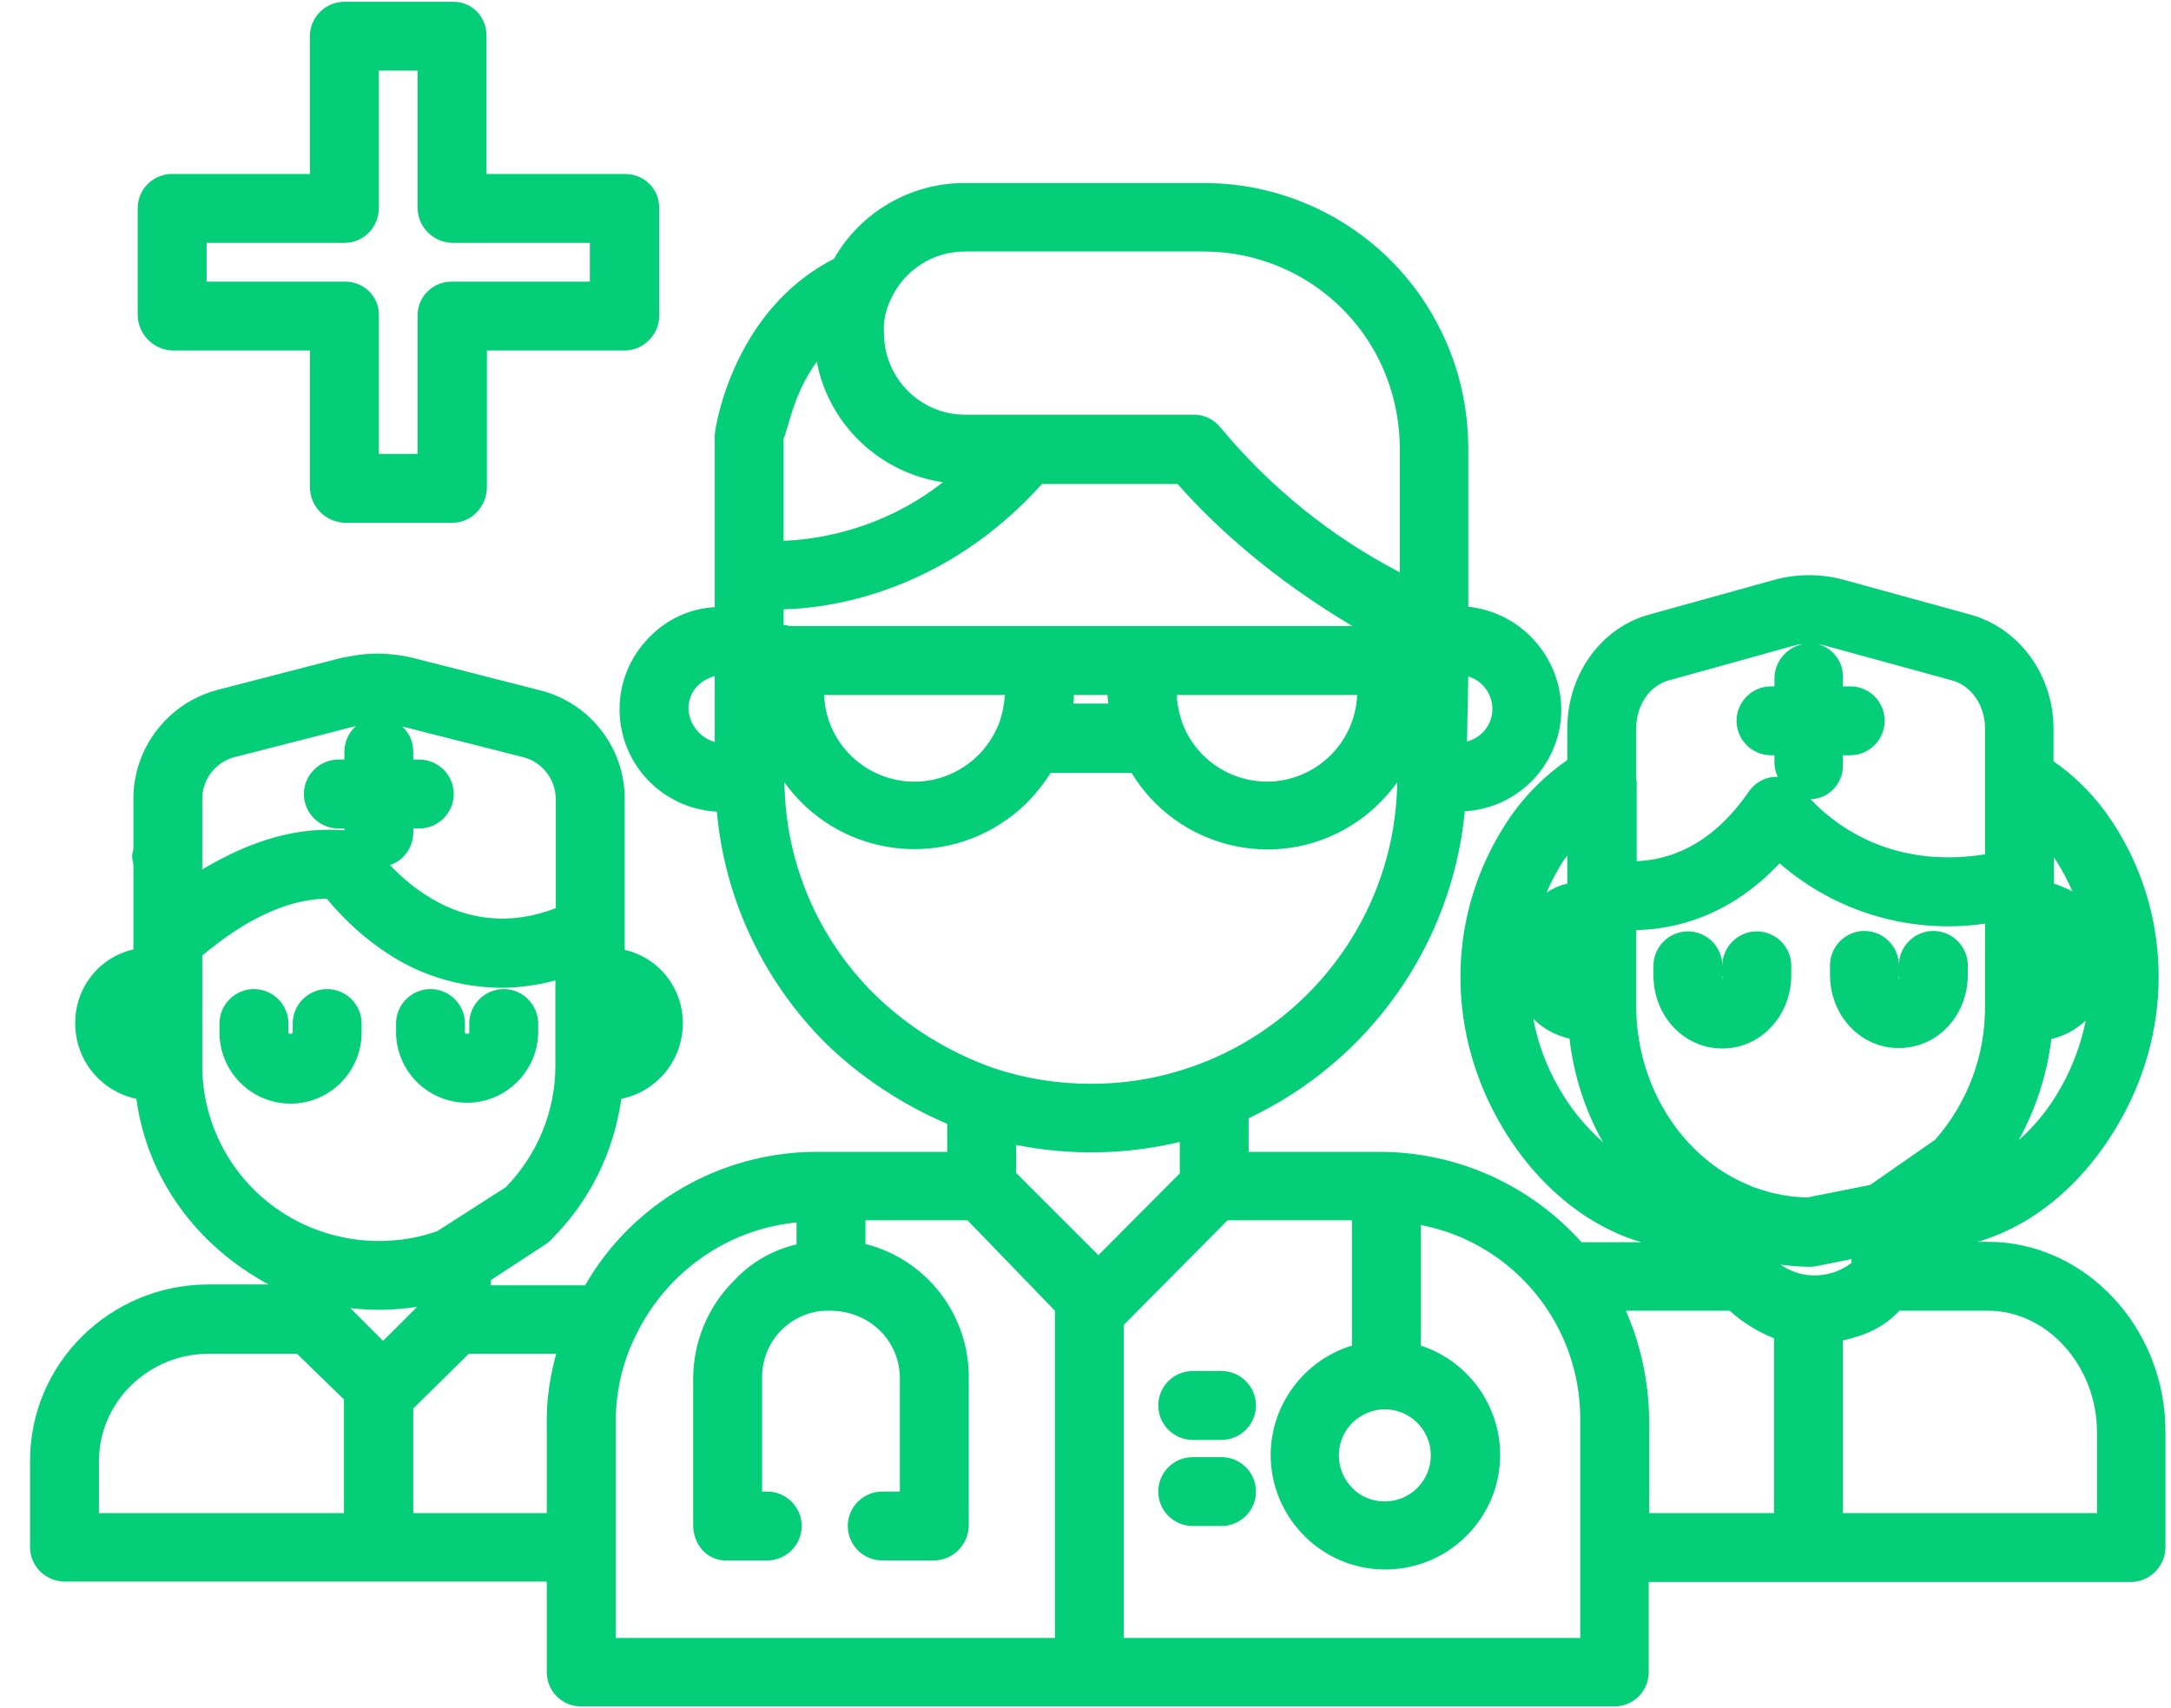 <svg width="61" height="48" viewBox="0 0 61 48" fill="none" xmlns="http://www.w3.org/2000/svg">
<path d="M55.859 34.895H55.569C57.226 34.411 58.642 33.153 59.585 31.471C61.086 28.809 61.001 25.603 59.355 23.099C58.92 22.433 58.351 21.84 57.698 21.393V20.473C57.698 18.961 56.73 17.642 55.351 17.267L51.83 16.299C51.176 16.117 50.487 16.117 49.834 16.299L46.349 17.267C44.994 17.63 44.038 18.949 44.038 20.461V21.356C43.36 21.828 42.78 22.421 42.332 23.111C40.687 25.627 40.602 28.809 42.102 31.483C43.046 33.165 44.474 34.423 46.119 34.907H44.437C42.997 33.298 40.953 32.379 38.799 32.367H35.084V31.423C38.484 29.814 40.795 26.547 41.158 22.796C42.683 22.711 43.881 21.441 43.868 19.916C43.844 18.44 42.731 17.206 41.255 17.049V12.621C41.255 11.459 41.001 10.322 40.481 9.281C39.235 6.74 36.633 5.131 33.802 5.143H27.099C25.587 5.143 24.183 5.954 23.433 7.273C20.602 8.713 20.106 11.992 20.093 12.137C20.082 12.185 20.082 12.221 20.082 12.27V17.061C19.392 17.097 18.738 17.4 18.255 17.896C17.71 18.44 17.408 19.166 17.408 19.929C17.408 21.465 18.605 22.724 20.142 22.808C20.36 25.264 21.449 27.563 23.191 29.305C24.183 30.273 25.345 31.036 26.615 31.58V32.367H22.889C20.227 32.391 17.77 33.806 16.44 36.117H13.79V35.972L15.363 34.944C15.411 34.907 15.472 34.859 15.508 34.811C16.573 33.746 17.25 32.367 17.456 30.878C18.46 30.673 19.174 29.802 19.186 28.773C19.198 27.781 18.521 26.91 17.553 26.692V22.445C17.553 21.005 16.573 19.747 15.169 19.396L11.612 18.489C11.322 18.416 11.019 18.38 10.717 18.368C10.354 18.356 10.003 18.404 9.652 18.477C9.64 18.477 9.64 18.477 9.628 18.477L6.119 19.384C4.728 19.747 3.748 21.005 3.748 22.445V23.837C3.748 23.909 3.711 23.982 3.711 24.054C3.711 24.151 3.748 24.236 3.748 24.321V26.68C2.78 26.898 2.102 27.769 2.114 28.761C2.114 29.79 2.828 30.661 3.832 30.878C4.135 33.117 5.526 35.004 7.547 36.093H5.865C3.106 36.093 0.844 38.295 0.844 41.054V43.498C0.856 44.03 1.304 44.454 1.848 44.442H15.363V47.007C15.375 47.539 15.81 47.962 16.343 47.95H45.345C45.877 47.962 46.312 47.539 46.325 47.007V44.454H59.84C60.372 44.466 60.819 44.054 60.844 43.51V40.243C60.856 37.315 58.593 34.895 55.859 34.895ZM58.23 25.047C58.061 24.962 57.892 24.889 57.71 24.829V24.079C57.71 24.103 57.746 24.139 57.758 24.163C57.94 24.442 58.097 24.744 58.23 25.047ZM57.638 29.197C58.001 29.112 58.339 28.93 58.605 28.676C58.472 29.33 58.242 29.959 57.916 30.54C57.601 31.108 57.202 31.616 56.718 32.04C57.202 31.169 57.517 30.189 57.638 29.197ZM41.255 19.009C41.751 19.154 42.041 19.687 41.896 20.183C41.8 20.509 41.545 20.751 41.219 20.836L41.255 19.009ZM20.082 20.848C19.658 20.727 19.368 20.352 19.343 19.916C19.343 19.662 19.44 19.421 19.622 19.251C19.755 19.13 19.912 19.045 20.082 18.997V20.848ZM11.781 21.344H11.612V21.126C11.612 20.848 11.503 20.594 11.297 20.413L14.685 21.272C15.23 21.405 15.605 21.889 15.617 22.445V25.518C14.407 25.99 13.197 25.893 12.108 25.24C11.685 24.986 11.297 24.672 10.959 24.308C11.358 24.175 11.612 23.8 11.612 23.389V23.28H11.781C12.314 23.28 12.749 22.845 12.749 22.312C12.749 21.78 12.314 21.344 11.781 21.344ZM5.683 24.054V22.445C5.683 21.889 6.071 21.405 6.603 21.272L10.003 20.401C9.797 20.582 9.676 20.848 9.676 21.126V21.344H9.507C8.974 21.344 8.539 21.78 8.539 22.312C8.539 22.845 8.974 23.28 9.507 23.28H9.676V23.328C9.555 23.316 9.386 23.316 9.229 23.316C7.849 23.316 6.651 23.861 5.683 24.43V24.054ZM5.683 29.947V26.849C6.288 26.353 7.644 25.276 9.18 25.252C9.7 25.881 10.305 26.426 10.995 26.861C11.915 27.442 12.979 27.745 14.068 27.757C14.588 27.757 15.097 27.684 15.605 27.551V29.947C15.605 31.229 15.097 32.451 14.213 33.359L12.29 34.593C11.757 34.786 11.201 34.871 10.644 34.871C10.112 34.871 9.579 34.786 9.071 34.617C7.051 33.952 5.683 32.064 5.683 29.947ZM2.78 42.518V41.066C2.78 39.384 4.183 38.041 5.865 38.041H8.345L9.664 39.324V42.518H2.78ZM9.846 36.759C10.475 36.831 11.104 36.819 11.721 36.722L10.765 37.678L9.846 36.759ZM15.363 39.892V42.518H11.612V39.578L13.173 38.041H15.629C15.46 38.646 15.363 39.275 15.363 39.892ZM38.908 39.602C39.622 39.602 40.202 40.183 40.202 40.897C40.202 41.61 39.622 42.191 38.908 42.191C38.569 42.191 38.23 42.058 38.001 41.816C37.492 41.308 37.492 40.485 38.001 39.977C38.242 39.747 38.569 39.602 38.908 39.602ZM25.03 8.41C25.405 7.587 26.216 7.067 27.111 7.067H33.814C35.919 7.067 37.831 8.253 38.763 10.14C39.138 10.915 39.331 11.762 39.331 12.621V16.081C37.395 15.077 35.677 13.685 34.286 12.004C34.105 11.786 33.838 11.653 33.56 11.653H27.123C25.853 11.653 24.837 10.624 24.837 9.354C24.812 9.039 24.885 8.713 25.03 8.41ZM22.017 12.33C22.138 12.088 22.284 11.072 22.949 10.165C23.288 11.931 24.715 13.286 26.494 13.552C25.212 14.557 23.639 15.125 22.017 15.198V12.33ZM22.017 17.122C23.59 17.085 26.663 16.505 29.277 13.601H33.088C34.153 14.811 35.762 16.263 38.001 17.593H22.187C22.138 17.593 22.138 17.557 22.017 17.569V17.122ZM38.133 19.529C38.073 20.933 36.887 22.022 35.484 21.961C34.504 21.913 33.645 21.32 33.258 20.413C33.149 20.134 33.076 19.832 33.064 19.529H38.133ZM31.14 19.771H30.16C30.172 19.65 30.172 19.65 30.172 19.529H31.116C31.128 19.65 31.128 19.65 31.14 19.771ZM24.715 21.768C23.808 21.393 23.191 20.521 23.155 19.529H28.236C28.212 19.832 28.152 20.122 28.043 20.401V20.388C27.498 21.695 26.01 22.312 24.715 21.768ZM24.558 27.926C22.973 26.353 22.066 24.224 22.041 21.985C23.481 23.994 26.276 24.466 28.297 23.026C28.793 22.675 29.204 22.227 29.519 21.719H31.794C33.076 23.825 35.822 24.502 37.928 23.22C38.448 22.905 38.896 22.482 39.259 21.985C39.186 26.68 35.351 30.455 30.656 30.455C29.725 30.455 28.805 30.31 27.934 30.019C26.663 29.572 25.502 28.858 24.558 27.926ZM29.64 46.027H17.299V39.892C17.311 39.057 17.504 38.235 17.879 37.497C18.738 35.742 20.432 34.544 22.38 34.351V34.968C21.703 35.125 21.098 35.476 20.626 35.984C19.888 36.71 19.477 37.715 19.477 38.743V42.857C19.477 43.389 19.852 43.849 20.396 43.849H21.558C22.09 43.849 22.526 43.413 22.526 42.881C22.526 42.349 22.09 41.913 21.558 41.913H21.413V38.743C21.4 38.235 21.594 37.739 21.957 37.376C22.308 37.025 22.792 36.819 23.288 36.831H23.324C24.413 36.831 25.284 37.654 25.284 38.743V41.913H24.788C24.256 41.913 23.82 42.349 23.82 42.881C23.82 43.413 24.256 43.849 24.788 43.849H26.252C26.797 43.837 27.22 43.389 27.22 42.857V38.743C27.244 36.964 26.046 35.391 24.316 34.956V34.29H27.184L29.64 36.831V46.027ZM28.551 32.959V32.173C30.075 32.475 31.636 32.451 33.149 32.088V32.972L30.862 35.27L28.551 32.959ZM44.401 46.027H31.576V37.23L34.492 34.29H37.988V37.811C36.633 38.223 35.702 39.481 35.702 40.897C35.714 42.675 37.166 44.115 38.944 44.103C40.723 44.091 42.163 42.639 42.151 40.86C42.138 39.469 41.243 38.247 39.924 37.811V34.423C42.538 34.932 44.413 37.23 44.401 39.892V46.027ZM51.987 19.287H51.781V19.033C51.794 18.598 51.503 18.21 51.08 18.102C51.152 18.114 51.237 18.126 51.31 18.15L54.843 19.118C55.387 19.263 55.774 19.82 55.774 20.461V24.006C52.991 24.454 51.394 23.014 50.874 22.457C51.394 22.445 51.794 22.01 51.781 21.489V21.223H51.987C52.519 21.223 52.955 20.788 52.955 20.255C52.955 19.723 52.532 19.287 51.987 19.287ZM45.974 20.461C45.974 19.82 46.349 19.263 46.893 19.118L50.378 18.15C50.463 18.126 50.547 18.102 50.644 18.102C50.196 18.198 49.87 18.586 49.858 19.045V19.287H49.761C49.228 19.287 48.793 19.723 48.793 20.255C48.793 20.788 49.228 21.223 49.761 21.223H49.858V21.477C49.87 21.598 49.894 21.719 49.954 21.828C49.942 21.828 49.93 21.828 49.918 21.828C49.604 21.828 49.313 21.985 49.132 22.252C48.043 23.825 46.833 24.163 45.986 24.2V21.925H45.974V20.461ZM43.941 24.163C43.977 24.115 44.038 24.067 44.038 24.018V24.829C43.832 24.877 43.627 24.962 43.457 25.083C43.59 24.756 43.76 24.454 43.941 24.163ZM43.784 30.54C43.445 29.947 43.203 29.293 43.082 28.628C43.36 28.906 43.711 29.1 44.098 29.184C44.219 30.213 44.534 31.205 45.042 32.1C44.546 31.653 44.111 31.133 43.784 30.54ZM45.974 28.277V26.136C47.063 26.111 48.587 25.76 50.003 24.26C51.588 25.639 53.693 26.256 55.774 25.954V28.265C55.786 29.644 55.29 30.987 54.371 32.028L52.544 33.298L50.777 33.649C50.293 33.637 49.809 33.552 49.349 33.383L49.301 33.371C49.253 33.359 49.204 33.334 49.168 33.31C49.156 33.31 49.144 33.298 49.132 33.298C47.244 32.524 45.974 30.491 45.974 28.277ZM46.337 42.518V39.892C46.325 38.84 46.107 37.799 45.683 36.831H48.599C48.962 37.158 49.386 37.424 49.846 37.606V42.518H46.337ZM50.027 35.537C50.305 35.573 50.596 35.597 50.874 35.597C50.934 35.597 51.007 35.585 51.068 35.573L52.023 35.379V35.488C51.709 35.73 51.322 35.851 50.922 35.839C50.596 35.827 50.293 35.718 50.027 35.537ZM51.781 42.518V37.666C52.386 37.533 52.919 37.315 53.367 36.831H55.859C57.529 36.831 58.92 38.392 58.92 40.243V42.518H51.781Z" fill="#04CE78"/>
<path d="M49.362 26.172C48.83 26.172 48.394 26.607 48.394 27.14C48.394 26.607 47.958 26.172 47.426 26.172C46.894 26.172 46.458 26.607 46.458 27.14V27.406C46.458 28.543 47.305 29.463 48.394 29.463C49.483 29.463 50.33 28.531 50.33 27.406V27.14C50.33 26.607 49.894 26.172 49.362 26.172ZM48.394 27.503C48.382 27.491 48.394 27.454 48.394 27.406C48.394 27.454 48.406 27.491 48.394 27.503Z" fill="#04CE78"/>
<path d="M54.322 26.16C53.79 26.16 53.354 26.595 53.354 27.128C53.354 26.595 52.919 26.16 52.386 26.16C51.854 26.16 51.419 26.595 51.419 27.128V27.394C51.419 28.531 52.266 29.451 53.354 29.451C54.443 29.451 55.29 28.531 55.29 27.394V27.128C55.29 26.595 54.855 26.16 54.322 26.16ZM53.354 27.515C53.342 27.491 53.354 27.454 53.354 27.406C53.354 27.454 53.367 27.491 53.354 27.515Z" fill="#04CE78"/>
<path d="M9.192 27.793C8.66 27.793 8.224 28.229 8.224 28.761V29.015C8.224 29.039 8.188 29.051 8.164 29.051C8.14 29.051 8.103 29.039 8.103 29.015V28.761C8.103 28.229 7.668 27.793 7.135 27.793C6.603 27.793 6.167 28.229 6.167 28.761V29.015C6.167 30.116 7.063 31.012 8.164 31.012C9.265 31.012 10.16 30.116 10.16 29.015V28.761C10.16 28.229 9.725 27.793 9.192 27.793Z" fill="#04CE78"/>
<path d="M14.153 27.793C13.62 27.793 13.185 28.229 13.185 28.761V29.015C13.185 29.039 13.148 29.051 13.124 29.051C13.1 29.051 13.064 29.039 13.064 29.015V28.761C13.064 28.229 12.628 27.793 12.096 27.793C11.563 27.793 11.128 28.229 11.128 28.761V29.015C11.14 30.116 12.035 30.987 13.124 30.987C14.213 30.987 15.108 30.104 15.121 29.015V28.761C15.121 28.229 14.685 27.793 14.153 27.793Z" fill="#04CE78"/>
<path d="M34.322 38.525H33.511C32.979 38.525 32.544 38.961 32.544 39.493C32.544 40.025 32.979 40.461 33.511 40.461H34.322C34.855 40.461 35.29 40.025 35.29 39.493C35.29 38.961 34.855 38.525 34.322 38.525Z" fill="#04CE78"/>
<path d="M34.322 40.945H33.511C32.979 40.945 32.544 41.38 32.544 41.913C32.544 42.445 32.979 42.881 33.511 42.881H34.322C34.855 42.881 35.29 42.445 35.29 41.913C35.29 41.38 34.855 40.945 34.322 40.945Z" fill="#04CE78"/>
<path d="M17.589 4.889C17.577 4.889 17.577 4.889 17.565 4.889H13.669V0.993C13.669 0.473 13.258 0.05 12.749 0.05C12.737 0.05 12.737 0.05 12.725 0.05H9.7C9.168 0.037 8.72 0.461 8.708 0.993V4.889H4.861C4.328 4.877 3.881 5.289 3.869 5.833V8.858C3.881 9.402 4.316 9.838 4.861 9.85H8.708V13.685C8.708 14.23 9.144 14.678 9.7 14.69H12.725C13.258 14.678 13.681 14.23 13.681 13.685V9.85H17.565C18.097 9.838 18.533 9.39 18.521 8.858V5.833C18.521 5.313 18.11 4.901 17.589 4.889ZM16.573 7.914H12.713C12.181 7.902 11.745 8.313 11.733 8.846C11.733 8.846 11.733 8.846 11.733 8.858V12.754H10.644V8.858C10.656 8.35 10.245 7.926 9.725 7.914C9.713 7.914 9.7 7.914 9.688 7.914H5.805V6.825H9.7C10.233 6.813 10.656 6.365 10.644 5.833V1.985H11.733V5.833C11.733 6.377 12.169 6.813 12.713 6.825H16.573V7.914Z" fill="#04CE78"/>
</svg>
